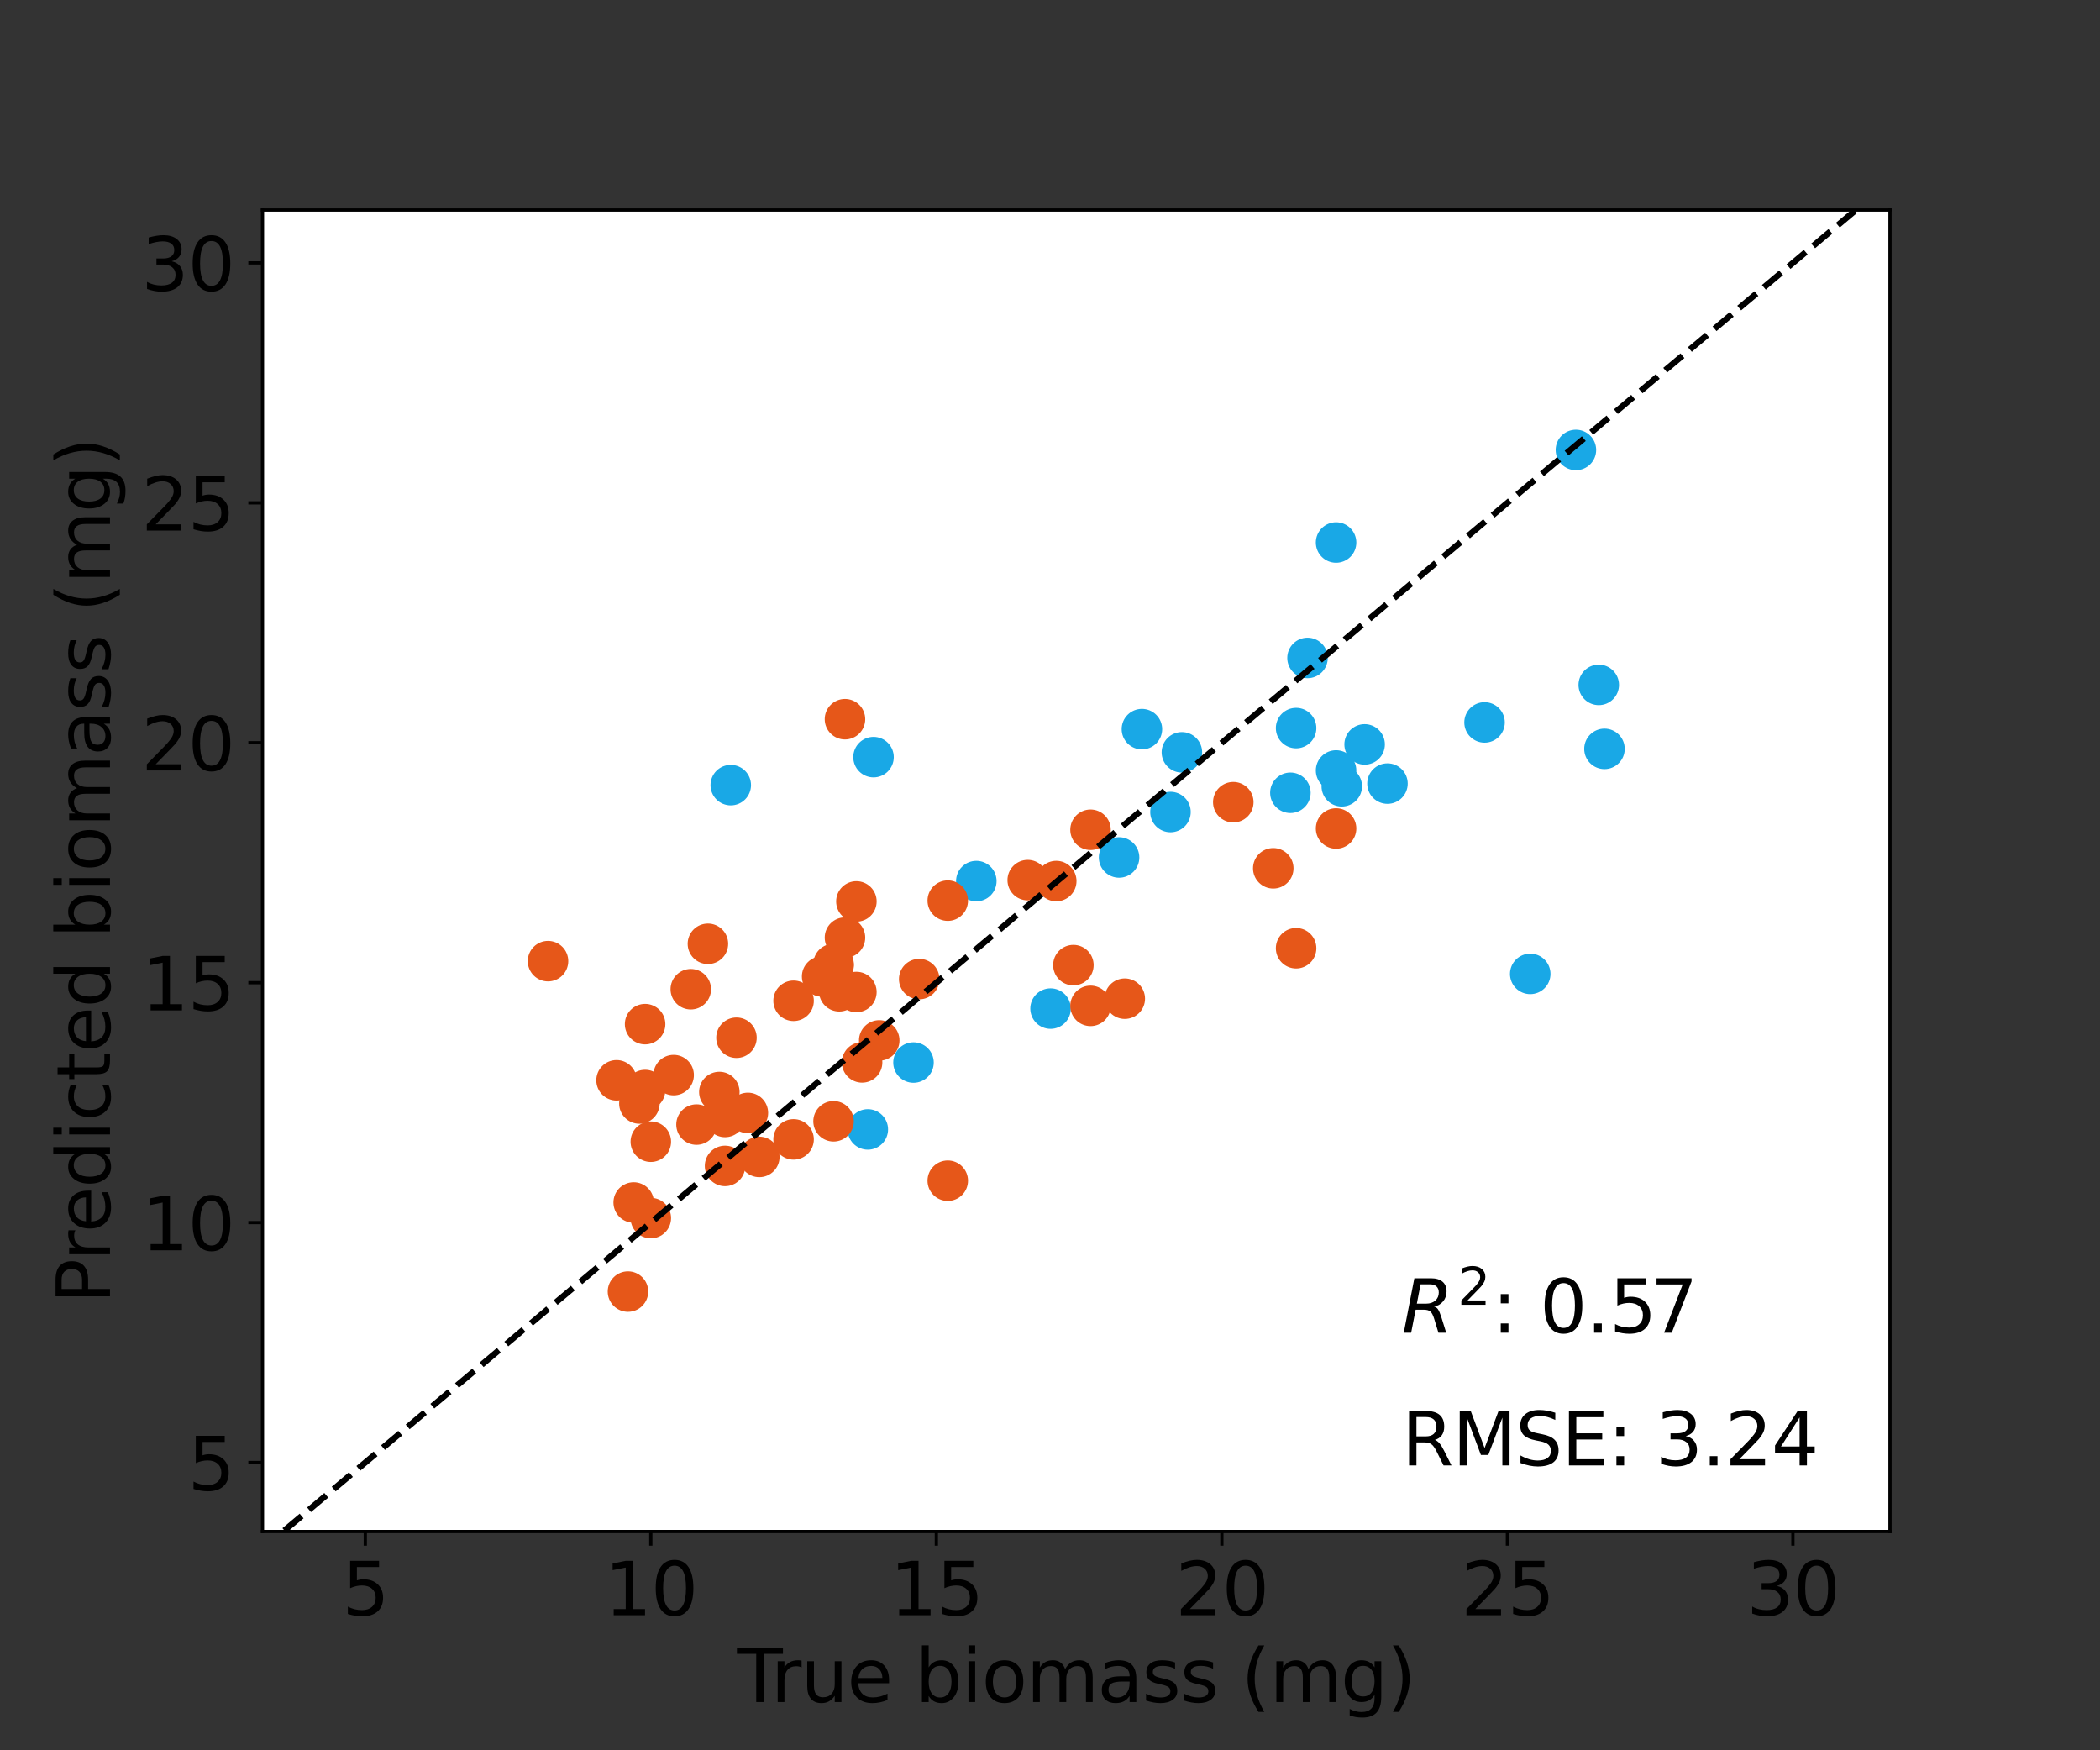 <?xml version="1.0" encoding="utf-8" standalone="no"?>
<!DOCTYPE svg PUBLIC "-//W3C//DTD SVG 1.1//EN"
  "http://www.w3.org/Graphics/SVG/1.1/DTD/svg11.dtd">
<svg xmlns:xlink="http://www.w3.org/1999/xlink" width="518.4pt" height="432pt" viewBox="0 0 518.4 432" xmlns="http://www.w3.org/2000/svg" version="1.1">
 <rect x="0" y="0" width="518.4" height="432" fill="#333333" stroke="none"/>
 <defs>
  <style type="text/css">*{stroke-linejoin: round; stroke-linecap: butt}</style>
 </defs>
 <g id="figure_1">
  <g id="patch_1">
   <path d="M 0 432 
L 518.4 432 
L 518.4 0 
L 0 0 
L 0 432 
z
" style="fill: none"/>
  </g>
  <g id="axes_1">
   <g id="patch_2">
    <path d="M 64.8 378 
L 466.56 378 
L 466.56 51.84 
L 64.8 51.84 
z
" style="fill: #ffffff"/>
   </g>
   <g id="PathCollection_1">
    <defs>
     <path id="C0_0_a68b47146a" d="M 0 4.5 
C 1.193 4.5 2.338 4.026 3.182 3.182 
C 4.026 2.338 4.5 1.193 4.5 -0 
C 4.5 -1.193 4.026 -2.338 3.182 -3.182 
C 2.338 -4.026 1.193 -4.5 0 -4.5 
C -1.193 -4.5 -2.338 -4.026 -3.182 -3.182 
C -4.026 -2.338 -4.5 -1.193 -4.5 0 
C -4.5 1.193 -4.026 2.338 -3.182 3.182 
C -2.338 4.026 -1.193 4.5 0 4.5 
z
"/>
    </defs>
    <g clip-path="url(#peac867a9e2)">
     <use xlink:href="#C0_0_a68b47146a" x="366.472" y="178.308" style="fill: #19a8e6; stroke: #19a8e6"/>
    </g>
    <g clip-path="url(#peac867a9e2)">
     <use xlink:href="#C0_0_a68b47146a" x="331.23" y="194.07" style="fill: #19a8e6; stroke: #19a8e6"/>
    </g>
    <g clip-path="url(#peac867a9e2)">
     <use xlink:href="#C0_0_a68b47146a" x="259.336" y="248.94" style="fill: #19a8e6; stroke: #19a8e6"/>
    </g>
    <g clip-path="url(#peac867a9e2)">
     <use xlink:href="#C0_0_a68b47146a" x="178.984" y="287.768" style="fill: #e65719; stroke: #e65719"/>
    </g>
    <g clip-path="url(#peac867a9e2)">
     <use xlink:href="#C0_0_a68b47146a" x="155.02" y="318.784" style="fill: #e65719; stroke: #e65719"/>
    </g>
    <g clip-path="url(#peac867a9e2)">
     <use xlink:href="#C0_0_a68b47146a" x="195.901" y="247.012" style="fill: #e65719; stroke: #e65719"/>
    </g>
    <g clip-path="url(#peac867a9e2)">
     <use xlink:href="#C0_0_a68b47146a" x="160.659" y="300.644" style="fill: #e65719; stroke: #e65719"/>
    </g>
    <g clip-path="url(#peac867a9e2)">
     <use xlink:href="#C0_0_a68b47146a" x="329.821" y="190.165" style="fill: #19a8e6; stroke: #19a8e6"/>
    </g>
    <g clip-path="url(#peac867a9e2)">
     <use xlink:href="#C0_0_a68b47146a" x="207.178" y="244.664" style="fill: #e65719; stroke: #e65719"/>
    </g>
    <g clip-path="url(#peac867a9e2)">
     <use xlink:href="#C0_0_a68b47146a" x="211.407" y="222.489" style="fill: #e65719; stroke: #e65719"/>
    </g>
    <g clip-path="url(#peac867a9e2)">
     <use xlink:href="#C0_0_a68b47146a" x="233.962" y="291.416" style="fill: #e65719; stroke: #e65719"/>
    </g>
    <g clip-path="url(#peac867a9e2)">
     <use xlink:href="#C0_0_a68b47146a" x="318.543" y="195.671" style="fill: #19a8e6; stroke: #19a8e6"/>
    </g>
    <g clip-path="url(#peac867a9e2)">
     <use xlink:href="#C0_0_a68b47146a" x="260.746" y="217.46" style="fill: #e65719; stroke: #e65719"/>
    </g>
    <g clip-path="url(#peac867a9e2)">
     <use xlink:href="#C0_0_a68b47146a" x="159.249" y="252.775" style="fill: #e65719; stroke: #e65719"/>
    </g>
    <g clip-path="url(#peac867a9e2)">
     <use xlink:href="#C0_0_a68b47146a" x="187.443" y="285.545" style="fill: #e65719; stroke: #e65719"/>
    </g>
    <g clip-path="url(#peac867a9e2)">
     <use xlink:href="#C0_0_a68b47146a" x="212.817" y="262.222" style="fill: #e65719; stroke: #e65719"/>
    </g>
    <g clip-path="url(#peac867a9e2)">
     <use xlink:href="#C0_0_a68b47146a" x="329.821" y="204.486" style="fill: #e65719; stroke: #e65719"/>
    </g>
    <g clip-path="url(#peac867a9e2)">
     <use xlink:href="#C0_0_a68b47146a" x="241.011" y="217.466" style="fill: #19a8e6; stroke: #19a8e6"/>
    </g>
    <g clip-path="url(#peac867a9e2)">
     <use xlink:href="#C0_0_a68b47146a" x="160.659" y="281.789" style="fill: #e65719; stroke: #e65719"/>
    </g>
    <g clip-path="url(#peac867a9e2)">
     <use xlink:href="#C0_0_a68b47146a" x="180.394" y="193.785" style="fill: #19a8e6; stroke: #19a8e6"/>
    </g>
    <g clip-path="url(#peac867a9e2)">
     <use xlink:href="#C0_0_a68b47146a" x="159.249" y="269.039" style="fill: #e65719; stroke: #e65719"/>
    </g>
    <g clip-path="url(#peac867a9e2)">
     <use xlink:href="#C0_0_a68b47146a" x="319.953" y="234.041" style="fill: #e65719; stroke: #e65719"/>
    </g>
    <g clip-path="url(#peac867a9e2)">
     <use xlink:href="#C0_0_a68b47146a" x="215.636" y="186.873" style="fill: #19a8e6; stroke: #19a8e6"/>
    </g>
    <g clip-path="url(#peac867a9e2)">
     <use xlink:href="#C0_0_a68b47146a" x="195.901" y="281.219" style="fill: #e65719; stroke: #e65719"/>
    </g>
    <g clip-path="url(#peac867a9e2)">
     <use xlink:href="#C0_0_a68b47146a" x="389.027" y="111.056" style="fill: #19a8e6; stroke: #19a8e6"/>
    </g>
    <g clip-path="url(#peac867a9e2)">
     <use xlink:href="#C0_0_a68b47146a" x="211.407" y="244.845" style="fill: #e65719; stroke: #e65719"/>
    </g>
    <g clip-path="url(#peac867a9e2)">
     <use xlink:href="#C0_0_a68b47146a" x="276.253" y="211.636" style="fill: #19a8e6; stroke: #19a8e6"/>
    </g>
    <g clip-path="url(#peac867a9e2)">
     <use xlink:href="#C0_0_a68b47146a" x="184.623" y="274.689" style="fill: #e65719; stroke: #e65719"/>
    </g>
    <g clip-path="url(#peac867a9e2)">
     <use xlink:href="#C0_0_a68b47146a" x="288.94" y="200.421" style="fill: #19a8e6; stroke: #19a8e6"/>
    </g>
    <g clip-path="url(#peac867a9e2)">
     <use xlink:href="#C0_0_a68b47146a" x="214.227" y="278.76" style="fill: #19a8e6; stroke: #19a8e6"/>
    </g>
    <g clip-path="url(#peac867a9e2)">
     <use xlink:href="#C0_0_a68b47146a" x="135.284" y="237.227" style="fill: #e65719; stroke: #e65719"/>
    </g>
    <g clip-path="url(#peac867a9e2)">
     <use xlink:href="#C0_0_a68b47146a" x="329.821" y="133.904" style="fill: #19a8e6; stroke: #19a8e6"/>
    </g>
    <g clip-path="url(#peac867a9e2)">
     <use xlink:href="#C0_0_a68b47146a" x="181.804" y="256.132" style="fill: #e65719; stroke: #e65719"/>
    </g>
    <g clip-path="url(#peac867a9e2)">
     <use xlink:href="#C0_0_a68b47146a" x="226.914" y="241.657" style="fill: #e65719; stroke: #e65719"/>
    </g>
    <g clip-path="url(#peac867a9e2)">
     <use xlink:href="#C0_0_a68b47146a" x="269.204" y="248.264" style="fill: #e65719; stroke: #e65719"/>
    </g>
    <g clip-path="url(#peac867a9e2)">
     <use xlink:href="#C0_0_a68b47146a" x="396.076" y="184.834" style="fill: #19a8e6; stroke: #19a8e6"/>
    </g>
    <g clip-path="url(#peac867a9e2)">
     <use xlink:href="#C0_0_a68b47146a" x="208.588" y="231.417" style="fill: #e65719; stroke: #e65719"/>
    </g>
    <g clip-path="url(#peac867a9e2)">
     <use xlink:href="#C0_0_a68b47146a" x="281.891" y="179.963" style="fill: #19a8e6; stroke: #19a8e6"/>
    </g>
    <g clip-path="url(#peac867a9e2)">
     <use xlink:href="#C0_0_a68b47146a" x="178.984" y="275.684" style="fill: #e65719; stroke: #e65719"/>
    </g>
    <g clip-path="url(#peac867a9e2)">
     <use xlink:href="#C0_0_a68b47146a" x="394.666" y="169.045" style="fill: #19a8e6; stroke: #19a8e6"/>
    </g>
    <g clip-path="url(#peac867a9e2)">
     <use xlink:href="#C0_0_a68b47146a" x="170.526" y="244.155" style="fill: #e65719; stroke: #e65719"/>
    </g>
    <g clip-path="url(#peac867a9e2)">
     <use xlink:href="#C0_0_a68b47146a" x="377.75" y="240.376" style="fill: #19a8e6; stroke: #19a8e6"/>
    </g>
    <g clip-path="url(#peac867a9e2)">
     <use xlink:href="#C0_0_a68b47146a" x="264.975" y="238.207" style="fill: #e65719; stroke: #e65719"/>
    </g>
    <g clip-path="url(#peac867a9e2)">
     <use xlink:href="#C0_0_a68b47146a" x="233.962" y="222.292" style="fill: #e65719; stroke: #e65719"/>
    </g>
    <g clip-path="url(#peac867a9e2)">
     <use xlink:href="#C0_0_a68b47146a" x="205.768" y="237.936" style="fill: #e65719; stroke: #e65719"/>
    </g>
    <g clip-path="url(#peac867a9e2)">
     <use xlink:href="#C0_0_a68b47146a" x="157.839" y="272.364" style="fill: #e65719; stroke: #e65719"/>
    </g>
    <g clip-path="url(#peac867a9e2)">
     <use xlink:href="#C0_0_a68b47146a" x="174.755" y="232.945" style="fill: #e65719; stroke: #e65719"/>
    </g>
    <g clip-path="url(#peac867a9e2)">
     <use xlink:href="#C0_0_a68b47146a" x="319.953" y="179.704" style="fill: #19a8e6; stroke: #19a8e6"/>
    </g>
    <g clip-path="url(#peac867a9e2)">
     <use xlink:href="#C0_0_a68b47146a" x="314.314" y="214.314" style="fill: #e65719; stroke: #e65719"/>
    </g>
    <g clip-path="url(#peac867a9e2)">
     <use xlink:href="#C0_0_a68b47146a" x="342.508" y="193.406" style="fill: #19a8e6; stroke: #19a8e6"/>
    </g>
    <g clip-path="url(#peac867a9e2)">
     <use xlink:href="#C0_0_a68b47146a" x="277.662" y="246.492" style="fill: #e65719; stroke: #e65719"/>
    </g>
    <g clip-path="url(#peac867a9e2)">
     <use xlink:href="#C0_0_a68b47146a" x="253.698" y="217.23" style="fill: #e65719; stroke: #e65719"/>
    </g>
    <g clip-path="url(#peac867a9e2)">
     <use xlink:href="#C0_0_a68b47146a" x="205.768" y="238.34" style="fill: #e65719; stroke: #e65719"/>
    </g>
    <g clip-path="url(#peac867a9e2)">
     <use xlink:href="#C0_0_a68b47146a" x="269.204" y="204.802" style="fill: #e65719; stroke: #e65719"/>
    </g>
    <g clip-path="url(#peac867a9e2)">
     <use xlink:href="#C0_0_a68b47146a" x="166.297" y="265.354" style="fill: #e65719; stroke: #e65719"/>
    </g>
    <g clip-path="url(#peac867a9e2)">
     <use xlink:href="#C0_0_a68b47146a" x="208.588" y="177.511" style="fill: #e65719; stroke: #e65719"/>
    </g>
    <g clip-path="url(#peac867a9e2)">
     <use xlink:href="#C0_0_a68b47146a" x="217.046" y="256.794" style="fill: #e65719; stroke: #e65719"/>
    </g>
    <g clip-path="url(#peac867a9e2)">
     <use xlink:href="#C0_0_a68b47146a" x="177.575" y="269.527" style="fill: #e65719; stroke: #e65719"/>
    </g>
    <g clip-path="url(#peac867a9e2)">
     <use xlink:href="#C0_0_a68b47146a" x="304.446" y="197.993" style="fill: #e65719; stroke: #e65719"/>
    </g>
    <g clip-path="url(#peac867a9e2)">
     <use xlink:href="#C0_0_a68b47146a" x="291.759" y="185.686" style="fill: #19a8e6; stroke: #19a8e6"/>
    </g>
    <g clip-path="url(#peac867a9e2)">
     <use xlink:href="#C0_0_a68b47146a" x="156.429" y="296.795" style="fill: #e65719; stroke: #e65719"/>
    </g>
    <g clip-path="url(#peac867a9e2)">
     <use xlink:href="#C0_0_a68b47146a" x="202.949" y="241.015" style="fill: #e65719; stroke: #e65719"/>
    </g>
    <g clip-path="url(#peac867a9e2)">
     <use xlink:href="#C0_0_a68b47146a" x="171.936" y="277.564" style="fill: #e65719; stroke: #e65719"/>
    </g>
    <g clip-path="url(#peac867a9e2)">
     <use xlink:href="#C0_0_a68b47146a" x="152.2" y="266.639" style="fill: #e65719; stroke: #e65719"/>
    </g>
    <g clip-path="url(#peac867a9e2)">
     <use xlink:href="#C0_0_a68b47146a" x="322.772" y="162.392" style="fill: #19a8e6; stroke: #19a8e6"/>
    </g>
    <g clip-path="url(#peac867a9e2)">
     <use xlink:href="#C0_0_a68b47146a" x="336.869" y="183.731" style="fill: #19a8e6; stroke: #19a8e6"/>
    </g>
    <g clip-path="url(#peac867a9e2)">
     <use xlink:href="#C0_0_a68b47146a" x="225.504" y="262.254" style="fill: #19a8e6; stroke: #19a8e6"/>
    </g>
    <g clip-path="url(#peac867a9e2)">
     <use xlink:href="#C0_0_a68b47146a" x="205.768" y="276.755" style="fill: #e65719; stroke: #e65719"/>
    </g>
   </g>
   <g id="matplotlib.axis_1">
    <g id="xtick_1">
     <g id="line2d_1">
      <defs>
       <path id="m30564e26cf" d="M 0 0 
L 0 3.5 
" style="stroke: #000000; stroke-width: 0.8"/>
      </defs>
      <g>
       <use xlink:href="#m30564e26cf" x="90.174" y="378" style="stroke: #000000; stroke-width: 0.8"/>
      </g>
     </g>
     <g id="text_1">
      <!-- 5 -->
      <g transform="translate(84.448 398.677) scale(0.18 -0.18)">
       <defs>
        <path id="DejaVuSans-35" d="M 691 4666 
L 3169 4666 
L 3169 4134 
L 1269 4134 
L 1269 2991 
Q 1406 3038 1543 3061 
Q 1681 3084 1819 3084 
Q 2600 3084 3056 2656 
Q 3513 2228 3513 1497 
Q 3513 744 3044 326 
Q 2575 -91 1722 -91 
Q 1428 -91 1123 -41 
Q 819 9 494 109 
L 494 744 
Q 775 591 1075 516 
Q 1375 441 1709 441 
Q 2250 441 2565 725 
Q 2881 1009 2881 1497 
Q 2881 1984 2565 2268 
Q 2250 2553 1709 2553 
Q 1456 2553 1204 2497 
Q 953 2441 691 2322 
L 691 4666 
z
" transform="scale(0.016)"/>
       </defs>
       <use xlink:href="#DejaVuSans-35"/>
      </g>
     </g>
    </g>
    <g id="xtick_2">
     <g id="line2d_2">
      <g>
       <use xlink:href="#m30564e26cf" x="160.659" y="378" style="stroke: #000000; stroke-width: 0.8"/>
      </g>
     </g>
     <g id="text_2">
      <!-- 10 -->
      <g transform="translate(149.206 398.677) scale(0.18 -0.18)">
       <defs>
        <path id="DejaVuSans-31" d="M 794 531 
L 1825 531 
L 1825 4091 
L 703 3866 
L 703 4441 
L 1819 4666 
L 2450 4666 
L 2450 531 
L 3481 531 
L 3481 0 
L 794 0 
L 794 531 
z
" transform="scale(0.016)"/>
        <path id="DejaVuSans-30" d="M 2034 4250 
Q 1547 4250 1301 3770 
Q 1056 3291 1056 2328 
Q 1056 1369 1301 889 
Q 1547 409 2034 409 
Q 2525 409 2770 889 
Q 3016 1369 3016 2328 
Q 3016 3291 2770 3770 
Q 2525 4250 2034 4250 
z
M 2034 4750 
Q 2819 4750 3233 4129 
Q 3647 3509 3647 2328 
Q 3647 1150 3233 529 
Q 2819 -91 2034 -91 
Q 1250 -91 836 529 
Q 422 1150 422 2328 
Q 422 3509 836 4129 
Q 1250 4750 2034 4750 
z
" transform="scale(0.016)"/>
       </defs>
       <use xlink:href="#DejaVuSans-31"/>
       <use xlink:href="#DejaVuSans-30" x="63.623"/>
      </g>
     </g>
    </g>
    <g id="xtick_3">
     <g id="line2d_3">
      <g>
       <use xlink:href="#m30564e26cf" x="231.143" y="378" style="stroke: #000000; stroke-width: 0.8"/>
      </g>
     </g>
     <g id="text_3">
      <!-- 15 -->
      <g transform="translate(219.69 398.677) scale(0.18 -0.18)">
       <use xlink:href="#DejaVuSans-31"/>
       <use xlink:href="#DejaVuSans-35" x="63.623"/>
      </g>
     </g>
    </g>
    <g id="xtick_4">
     <g id="line2d_4">
      <g>
       <use xlink:href="#m30564e26cf" x="301.627" y="378" style="stroke: #000000; stroke-width: 0.8"/>
      </g>
     </g>
     <g id="text_4">
      <!-- 20 -->
      <g transform="translate(290.174 398.677) scale(0.18 -0.18)">
       <defs>
        <path id="DejaVuSans-32" d="M 1228 531 
L 3431 531 
L 3431 0 
L 469 0 
L 469 531 
Q 828 903 1448 1529 
Q 2069 2156 2228 2338 
Q 2531 2678 2651 2914 
Q 2772 3150 2772 3378 
Q 2772 3750 2511 3984 
Q 2250 4219 1831 4219 
Q 1534 4219 1204 4116 
Q 875 4013 500 3803 
L 500 4441 
Q 881 4594 1212 4672 
Q 1544 4750 1819 4750 
Q 2544 4750 2975 4387 
Q 3406 4025 3406 3419 
Q 3406 3131 3298 2873 
Q 3191 2616 2906 2266 
Q 2828 2175 2409 1742 
Q 1991 1309 1228 531 
z
" transform="scale(0.016)"/>
       </defs>
       <use xlink:href="#DejaVuSans-32"/>
       <use xlink:href="#DejaVuSans-30" x="63.623"/>
      </g>
     </g>
    </g>
    <g id="xtick_5">
     <g id="line2d_5">
      <g>
       <use xlink:href="#m30564e26cf" x="372.111" y="378" style="stroke: #000000; stroke-width: 0.8"/>
      </g>
     </g>
     <g id="text_5">
      <!-- 25 -->
      <g transform="translate(360.659 398.677) scale(0.18 -0.18)">
       <use xlink:href="#DejaVuSans-32"/>
       <use xlink:href="#DejaVuSans-35" x="63.623"/>
      </g>
     </g>
    </g>
    <g id="xtick_6">
     <g id="line2d_6">
      <g>
       <use xlink:href="#m30564e26cf" x="442.595" y="378" style="stroke: #000000; stroke-width: 0.8"/>
      </g>
     </g>
     <g id="text_6">
      <!-- 30 -->
      <g transform="translate(431.143 398.677) scale(0.18 -0.18)">
       <defs>
        <path id="DejaVuSans-33" d="M 2597 2516 
Q 3050 2419 3304 2112 
Q 3559 1806 3559 1356 
Q 3559 666 3084 287 
Q 2609 -91 1734 -91 
Q 1441 -91 1130 -33 
Q 819 25 488 141 
L 488 750 
Q 750 597 1062 519 
Q 1375 441 1716 441 
Q 2309 441 2620 675 
Q 2931 909 2931 1356 
Q 2931 1769 2642 2001 
Q 2353 2234 1838 2234 
L 1294 2234 
L 1294 2753 
L 1863 2753 
Q 2328 2753 2575 2939 
Q 2822 3125 2822 3475 
Q 2822 3834 2567 4026 
Q 2313 4219 1838 4219 
Q 1578 4219 1281 4162 
Q 984 4106 628 3988 
L 628 4550 
Q 988 4650 1302 4700 
Q 1616 4750 1894 4750 
Q 2613 4750 3031 4423 
Q 3450 4097 3450 3541 
Q 3450 3153 3228 2886 
Q 3006 2619 2597 2516 
z
" transform="scale(0.016)"/>
       </defs>
       <use xlink:href="#DejaVuSans-33"/>
       <use xlink:href="#DejaVuSans-30" x="63.623"/>
      </g>
     </g>
    </g>
    <g id="text_7">
     <!-- True biomass (mg) -->
     <g transform="translate(181.966 420.098) scale(0.18 -0.18)">
      <defs>
       <path id="DejaVuSans-54" d="M -19 4666 
L 3928 4666 
L 3928 4134 
L 2272 4134 
L 2272 0 
L 1638 0 
L 1638 4134 
L -19 4134 
L -19 4666 
z
" transform="scale(0.016)"/>
       <path id="DejaVuSans-72" d="M 2631 2963 
Q 2534 3019 2420 3045 
Q 2306 3072 2169 3072 
Q 1681 3072 1420 2755 
Q 1159 2438 1159 1844 
L 1159 0 
L 581 0 
L 581 3500 
L 1159 3500 
L 1159 2956 
Q 1341 3275 1631 3429 
Q 1922 3584 2338 3584 
Q 2397 3584 2469 3576 
Q 2541 3569 2628 3553 
L 2631 2963 
z
" transform="scale(0.016)"/>
       <path id="DejaVuSans-75" d="M 544 1381 
L 544 3500 
L 1119 3500 
L 1119 1403 
Q 1119 906 1312 657 
Q 1506 409 1894 409 
Q 2359 409 2629 706 
Q 2900 1003 2900 1516 
L 2900 3500 
L 3475 3500 
L 3475 0 
L 2900 0 
L 2900 538 
Q 2691 219 2414 64 
Q 2138 -91 1772 -91 
Q 1169 -91 856 284 
Q 544 659 544 1381 
z
M 1991 3584 
L 1991 3584 
z
" transform="scale(0.016)"/>
       <path id="DejaVuSans-65" d="M 3597 1894 
L 3597 1613 
L 953 1613 
Q 991 1019 1311 708 
Q 1631 397 2203 397 
Q 2534 397 2845 478 
Q 3156 559 3463 722 
L 3463 178 
Q 3153 47 2828 -22 
Q 2503 -91 2169 -91 
Q 1331 -91 842 396 
Q 353 884 353 1716 
Q 353 2575 817 3079 
Q 1281 3584 2069 3584 
Q 2775 3584 3186 3129 
Q 3597 2675 3597 1894 
z
M 3022 2063 
Q 3016 2534 2758 2815 
Q 2500 3097 2075 3097 
Q 1594 3097 1305 2825 
Q 1016 2553 972 2059 
L 3022 2063 
z
" transform="scale(0.016)"/>
       <path id="DejaVuSans-20" transform="scale(0.016)"/>
       <path id="DejaVuSans-62" d="M 3116 1747 
Q 3116 2381 2855 2742 
Q 2594 3103 2138 3103 
Q 1681 3103 1420 2742 
Q 1159 2381 1159 1747 
Q 1159 1113 1420 752 
Q 1681 391 2138 391 
Q 2594 391 2855 752 
Q 3116 1113 3116 1747 
z
M 1159 2969 
Q 1341 3281 1617 3432 
Q 1894 3584 2278 3584 
Q 2916 3584 3314 3078 
Q 3713 2572 3713 1747 
Q 3713 922 3314 415 
Q 2916 -91 2278 -91 
Q 1894 -91 1617 61 
Q 1341 213 1159 525 
L 1159 0 
L 581 0 
L 581 4863 
L 1159 4863 
L 1159 2969 
z
" transform="scale(0.016)"/>
       <path id="DejaVuSans-69" d="M 603 3500 
L 1178 3500 
L 1178 0 
L 603 0 
L 603 3500 
z
M 603 4863 
L 1178 4863 
L 1178 4134 
L 603 4134 
L 603 4863 
z
" transform="scale(0.016)"/>
       <path id="DejaVuSans-6f" d="M 1959 3097 
Q 1497 3097 1228 2736 
Q 959 2375 959 1747 
Q 959 1119 1226 758 
Q 1494 397 1959 397 
Q 2419 397 2687 759 
Q 2956 1122 2956 1747 
Q 2956 2369 2687 2733 
Q 2419 3097 1959 3097 
z
M 1959 3584 
Q 2709 3584 3137 3096 
Q 3566 2609 3566 1747 
Q 3566 888 3137 398 
Q 2709 -91 1959 -91 
Q 1206 -91 779 398 
Q 353 888 353 1747 
Q 353 2609 779 3096 
Q 1206 3584 1959 3584 
z
" transform="scale(0.016)"/>
       <path id="DejaVuSans-6d" d="M 3328 2828 
Q 3544 3216 3844 3400 
Q 4144 3584 4550 3584 
Q 5097 3584 5394 3201 
Q 5691 2819 5691 2113 
L 5691 0 
L 5113 0 
L 5113 2094 
Q 5113 2597 4934 2840 
Q 4756 3084 4391 3084 
Q 3944 3084 3684 2787 
Q 3425 2491 3425 1978 
L 3425 0 
L 2847 0 
L 2847 2094 
Q 2847 2600 2669 2842 
Q 2491 3084 2119 3084 
Q 1678 3084 1418 2786 
Q 1159 2488 1159 1978 
L 1159 0 
L 581 0 
L 581 3500 
L 1159 3500 
L 1159 2956 
Q 1356 3278 1631 3431 
Q 1906 3584 2284 3584 
Q 2666 3584 2933 3390 
Q 3200 3197 3328 2828 
z
" transform="scale(0.016)"/>
       <path id="DejaVuSans-61" d="M 2194 1759 
Q 1497 1759 1228 1600 
Q 959 1441 959 1056 
Q 959 750 1161 570 
Q 1363 391 1709 391 
Q 2188 391 2477 730 
Q 2766 1069 2766 1631 
L 2766 1759 
L 2194 1759 
z
M 3341 1997 
L 3341 0 
L 2766 0 
L 2766 531 
Q 2569 213 2275 61 
Q 1981 -91 1556 -91 
Q 1019 -91 701 211 
Q 384 513 384 1019 
Q 384 1609 779 1909 
Q 1175 2209 1959 2209 
L 2766 2209 
L 2766 2266 
Q 2766 2663 2505 2880 
Q 2244 3097 1772 3097 
Q 1472 3097 1187 3025 
Q 903 2953 641 2809 
L 641 3341 
Q 956 3463 1253 3523 
Q 1550 3584 1831 3584 
Q 2591 3584 2966 3190 
Q 3341 2797 3341 1997 
z
" transform="scale(0.016)"/>
       <path id="DejaVuSans-73" d="M 2834 3397 
L 2834 2853 
Q 2591 2978 2328 3040 
Q 2066 3103 1784 3103 
Q 1356 3103 1142 2972 
Q 928 2841 928 2578 
Q 928 2378 1081 2264 
Q 1234 2150 1697 2047 
L 1894 2003 
Q 2506 1872 2764 1633 
Q 3022 1394 3022 966 
Q 3022 478 2636 193 
Q 2250 -91 1575 -91 
Q 1294 -91 989 -36 
Q 684 19 347 128 
L 347 722 
Q 666 556 975 473 
Q 1284 391 1588 391 
Q 1994 391 2212 530 
Q 2431 669 2431 922 
Q 2431 1156 2273 1281 
Q 2116 1406 1581 1522 
L 1381 1569 
Q 847 1681 609 1914 
Q 372 2147 372 2553 
Q 372 3047 722 3315 
Q 1072 3584 1716 3584 
Q 2034 3584 2315 3537 
Q 2597 3491 2834 3397 
z
" transform="scale(0.016)"/>
       <path id="DejaVuSans-28" d="M 1984 4856 
Q 1566 4138 1362 3434 
Q 1159 2731 1159 2009 
Q 1159 1288 1364 580 
Q 1569 -128 1984 -844 
L 1484 -844 
Q 1016 -109 783 600 
Q 550 1309 550 2009 
Q 550 2706 781 3412 
Q 1013 4119 1484 4856 
L 1984 4856 
z
" transform="scale(0.016)"/>
       <path id="DejaVuSans-67" d="M 2906 1791 
Q 2906 2416 2648 2759 
Q 2391 3103 1925 3103 
Q 1463 3103 1205 2759 
Q 947 2416 947 1791 
Q 947 1169 1205 825 
Q 1463 481 1925 481 
Q 2391 481 2648 825 
Q 2906 1169 2906 1791 
z
M 3481 434 
Q 3481 -459 3084 -895 
Q 2688 -1331 1869 -1331 
Q 1566 -1331 1297 -1286 
Q 1028 -1241 775 -1147 
L 775 -588 
Q 1028 -725 1275 -790 
Q 1522 -856 1778 -856 
Q 2344 -856 2625 -561 
Q 2906 -266 2906 331 
L 2906 616 
Q 2728 306 2450 153 
Q 2172 0 1784 0 
Q 1141 0 747 490 
Q 353 981 353 1791 
Q 353 2603 747 3093 
Q 1141 3584 1784 3584 
Q 2172 3584 2450 3431 
Q 2728 3278 2906 2969 
L 2906 3500 
L 3481 3500 
L 3481 434 
z
" transform="scale(0.016)"/>
       <path id="DejaVuSans-29" d="M 513 4856 
L 1013 4856 
Q 1481 4119 1714 3412 
Q 1947 2706 1947 2009 
Q 1947 1309 1714 600 
Q 1481 -109 1013 -844 
L 513 -844 
Q 928 -128 1133 580 
Q 1338 1288 1338 2009 
Q 1338 2731 1133 3434 
Q 928 4138 513 4856 
z
" transform="scale(0.016)"/>
      </defs>
      <use xlink:href="#DejaVuSans-54"/>
      <use xlink:href="#DejaVuSans-72" x="46.334"/>
      <use xlink:href="#DejaVuSans-75" x="87.447"/>
      <use xlink:href="#DejaVuSans-65" x="150.826"/>
      <use xlink:href="#DejaVuSans-20" x="212.35"/>
      <use xlink:href="#DejaVuSans-62" x="244.137"/>
      <use xlink:href="#DejaVuSans-69" x="307.613"/>
      <use xlink:href="#DejaVuSans-6f" x="335.396"/>
      <use xlink:href="#DejaVuSans-6d" x="396.578"/>
      <use xlink:href="#DejaVuSans-61" x="493.99"/>
      <use xlink:href="#DejaVuSans-73" x="555.27"/>
      <use xlink:href="#DejaVuSans-73" x="607.369"/>
      <use xlink:href="#DejaVuSans-20" x="659.469"/>
      <use xlink:href="#DejaVuSans-28" x="691.256"/>
      <use xlink:href="#DejaVuSans-6d" x="730.27"/>
      <use xlink:href="#DejaVuSans-67" x="827.682"/>
      <use xlink:href="#DejaVuSans-29" x="891.158"/>
     </g>
    </g>
   </g>
   <g id="matplotlib.axis_2">
    <g id="ytick_1">
     <g id="line2d_7">
      <defs>
       <path id="m331f21e7cd" d="M 0 0 
L -3.5 0 
" style="stroke: #000000; stroke-width: 0.8"/>
      </defs>
      <g>
       <use xlink:href="#m331f21e7cd" x="64.8" y="360.972" style="stroke: #000000; stroke-width: 0.8"/>
      </g>
     </g>
     <g id="text_8">
      <!-- 5 -->
      <g transform="translate(46.347 367.811) scale(0.18 -0.18)">
       <use xlink:href="#DejaVuSans-35"/>
      </g>
     </g>
    </g>
    <g id="ytick_2">
     <g id="line2d_8">
      <g>
       <use xlink:href="#m331f21e7cd" x="64.8" y="301.757" style="stroke: #000000; stroke-width: 0.8"/>
      </g>
     </g>
     <g id="text_9">
      <!-- 10 -->
      <g transform="translate(34.895 308.595) scale(0.18 -0.18)">
       <use xlink:href="#DejaVuSans-31"/>
       <use xlink:href="#DejaVuSans-30" x="63.623"/>
      </g>
     </g>
    </g>
    <g id="ytick_3">
     <g id="line2d_9">
      <g>
       <use xlink:href="#m331f21e7cd" x="64.8" y="242.541" style="stroke: #000000; stroke-width: 0.8"/>
      </g>
     </g>
     <g id="text_10">
      <!-- 15 -->
      <g transform="translate(34.895 249.379) scale(0.18 -0.18)">
       <use xlink:href="#DejaVuSans-31"/>
       <use xlink:href="#DejaVuSans-35" x="63.623"/>
      </g>
     </g>
    </g>
    <g id="ytick_4">
     <g id="line2d_10">
      <g>
       <use xlink:href="#m331f21e7cd" x="64.8" y="183.325" style="stroke: #000000; stroke-width: 0.8"/>
      </g>
     </g>
     <g id="text_11">
      <!-- 20 -->
      <g transform="translate(34.895 190.164) scale(0.18 -0.18)">
       <use xlink:href="#DejaVuSans-32"/>
       <use xlink:href="#DejaVuSans-30" x="63.623"/>
      </g>
     </g>
    </g>
    <g id="ytick_5">
     <g id="line2d_11">
      <g>
       <use xlink:href="#m331f21e7cd" x="64.8" y="124.109" style="stroke: #000000; stroke-width: 0.8"/>
      </g>
     </g>
     <g id="text_12">
      <!-- 25 -->
      <g transform="translate(34.895 130.948) scale(0.18 -0.18)">
       <use xlink:href="#DejaVuSans-32"/>
       <use xlink:href="#DejaVuSans-35" x="63.623"/>
      </g>
     </g>
    </g>
    <g id="ytick_6">
     <g id="line2d_12">
      <g>
       <use xlink:href="#m331f21e7cd" x="64.8" y="64.893" style="stroke: #000000; stroke-width: 0.8"/>
      </g>
     </g>
     <g id="text_13">
      <!-- 30 -->
      <g transform="translate(34.895 71.732) scale(0.18 -0.18)">
       <use xlink:href="#DejaVuSans-33"/>
       <use xlink:href="#DejaVuSans-30" x="63.623"/>
      </g>
     </g>
    </g>
    <g id="text_14">
     <!-- Predicted biomass (mg) -->
     <g transform="translate(27.152 321.77) rotate(-90) scale(0.18 -0.18)">
      <defs>
       <path id="DejaVuSans-50" d="M 1259 4147 
L 1259 2394 
L 2053 2394 
Q 2494 2394 2734 2622 
Q 2975 2850 2975 3272 
Q 2975 3691 2734 3919 
Q 2494 4147 2053 4147 
L 1259 4147 
z
M 628 4666 
L 2053 4666 
Q 2838 4666 3239 4311 
Q 3641 3956 3641 3272 
Q 3641 2581 3239 2228 
Q 2838 1875 2053 1875 
L 1259 1875 
L 1259 0 
L 628 0 
L 628 4666 
z
" transform="scale(0.016)"/>
       <path id="DejaVuSans-64" d="M 2906 2969 
L 2906 4863 
L 3481 4863 
L 3481 0 
L 2906 0 
L 2906 525 
Q 2725 213 2448 61 
Q 2172 -91 1784 -91 
Q 1150 -91 751 415 
Q 353 922 353 1747 
Q 353 2572 751 3078 
Q 1150 3584 1784 3584 
Q 2172 3584 2448 3432 
Q 2725 3281 2906 2969 
z
M 947 1747 
Q 947 1113 1208 752 
Q 1469 391 1925 391 
Q 2381 391 2643 752 
Q 2906 1113 2906 1747 
Q 2906 2381 2643 2742 
Q 2381 3103 1925 3103 
Q 1469 3103 1208 2742 
Q 947 2381 947 1747 
z
" transform="scale(0.016)"/>
       <path id="DejaVuSans-63" d="M 3122 3366 
L 3122 2828 
Q 2878 2963 2633 3030 
Q 2388 3097 2138 3097 
Q 1578 3097 1268 2742 
Q 959 2388 959 1747 
Q 959 1106 1268 751 
Q 1578 397 2138 397 
Q 2388 397 2633 464 
Q 2878 531 3122 666 
L 3122 134 
Q 2881 22 2623 -34 
Q 2366 -91 2075 -91 
Q 1284 -91 818 406 
Q 353 903 353 1747 
Q 353 2603 823 3093 
Q 1294 3584 2113 3584 
Q 2378 3584 2631 3529 
Q 2884 3475 3122 3366 
z
" transform="scale(0.016)"/>
       <path id="DejaVuSans-74" d="M 1172 4494 
L 1172 3500 
L 2356 3500 
L 2356 3053 
L 1172 3053 
L 1172 1153 
Q 1172 725 1289 603 
Q 1406 481 1766 481 
L 2356 481 
L 2356 0 
L 1766 0 
Q 1100 0 847 248 
Q 594 497 594 1153 
L 594 3053 
L 172 3053 
L 172 3500 
L 594 3500 
L 594 4494 
L 1172 4494 
z
" transform="scale(0.016)"/>
      </defs>
      <use xlink:href="#DejaVuSans-50"/>
      <use xlink:href="#DejaVuSans-72" x="58.553"/>
      <use xlink:href="#DejaVuSans-65" x="97.416"/>
      <use xlink:href="#DejaVuSans-64" x="158.939"/>
      <use xlink:href="#DejaVuSans-69" x="222.416"/>
      <use xlink:href="#DejaVuSans-63" x="250.199"/>
      <use xlink:href="#DejaVuSans-74" x="305.18"/>
      <use xlink:href="#DejaVuSans-65" x="344.389"/>
      <use xlink:href="#DejaVuSans-64" x="405.912"/>
      <use xlink:href="#DejaVuSans-20" x="469.389"/>
      <use xlink:href="#DejaVuSans-62" x="501.176"/>
      <use xlink:href="#DejaVuSans-69" x="564.652"/>
      <use xlink:href="#DejaVuSans-6f" x="592.436"/>
      <use xlink:href="#DejaVuSans-6d" x="653.617"/>
      <use xlink:href="#DejaVuSans-61" x="751.029"/>
      <use xlink:href="#DejaVuSans-73" x="812.309"/>
      <use xlink:href="#DejaVuSans-73" x="864.408"/>
      <use xlink:href="#DejaVuSans-20" x="916.508"/>
      <use xlink:href="#DejaVuSans-28" x="948.295"/>
      <use xlink:href="#DejaVuSans-6d" x="987.309"/>
      <use xlink:href="#DejaVuSans-67" x="1084.721"/>
      <use xlink:href="#DejaVuSans-29" x="1148.197"/>
     </g>
    </g>
   </g>
   <g id="line2d_13">
    <path d="M 64.117 382.864 
L 467.489 43.98 
L 467.489 43.98 
" clip-path="url(#peac867a9e2)" style="fill: none; stroke-dasharray: 5.55,2.4; stroke-dashoffset: 0; stroke: #000000; stroke-width: 1.5"/>
   </g>
   <g id="patch_3">
    <path d="M 64.8 378 
L 64.8 51.84 
" style="fill: none; stroke: #000000; stroke-width: 0.8; stroke-linejoin: miter; stroke-linecap: square"/>
   </g>
   <g id="patch_4">
    <path d="M 466.56 378 
L 466.56 51.84 
" style="fill: none; stroke: #000000; stroke-width: 0.8; stroke-linejoin: miter; stroke-linecap: square"/>
   </g>
   <g id="patch_5">
    <path d="M 64.8 378 
L 466.56 378 
" style="fill: none; stroke: #000000; stroke-width: 0.8; stroke-linejoin: miter; stroke-linecap: square"/>
   </g>
   <g id="patch_6">
    <path d="M 64.8 51.84 
L 466.56 51.84 
" style="fill: none; stroke: #000000; stroke-width: 0.8; stroke-linejoin: miter; stroke-linecap: square"/>
   </g>
   <g id="text_15">
    <!-- RMSE: 3.24 -->
    <g transform="translate(346.032 361.692) scale(0.18 -0.18)">
     <defs>
      <path id="DejaVuSans-52" d="M 2841 2188 
Q 3044 2119 3236 1894 
Q 3428 1669 3622 1275 
L 4263 0 
L 3584 0 
L 2988 1197 
Q 2756 1666 2539 1819 
Q 2322 1972 1947 1972 
L 1259 1972 
L 1259 0 
L 628 0 
L 628 4666 
L 2053 4666 
Q 2853 4666 3247 4331 
Q 3641 3997 3641 3322 
Q 3641 2881 3436 2590 
Q 3231 2300 2841 2188 
z
M 1259 4147 
L 1259 2491 
L 2053 2491 
Q 2509 2491 2742 2702 
Q 2975 2913 2975 3322 
Q 2975 3731 2742 3939 
Q 2509 4147 2053 4147 
L 1259 4147 
z
" transform="scale(0.016)"/>
      <path id="DejaVuSans-4d" d="M 628 4666 
L 1569 4666 
L 2759 1491 
L 3956 4666 
L 4897 4666 
L 4897 0 
L 4281 0 
L 4281 4097 
L 3078 897 
L 2444 897 
L 1241 4097 
L 1241 0 
L 628 0 
L 628 4666 
z
" transform="scale(0.016)"/>
      <path id="DejaVuSans-53" d="M 3425 4513 
L 3425 3897 
Q 3066 4069 2747 4153 
Q 2428 4238 2131 4238 
Q 1616 4238 1336 4038 
Q 1056 3838 1056 3469 
Q 1056 3159 1242 3001 
Q 1428 2844 1947 2747 
L 2328 2669 
Q 3034 2534 3370 2195 
Q 3706 1856 3706 1288 
Q 3706 609 3251 259 
Q 2797 -91 1919 -91 
Q 1588 -91 1214 -16 
Q 841 59 441 206 
L 441 856 
Q 825 641 1194 531 
Q 1563 422 1919 422 
Q 2459 422 2753 634 
Q 3047 847 3047 1241 
Q 3047 1584 2836 1778 
Q 2625 1972 2144 2069 
L 1759 2144 
Q 1053 2284 737 2584 
Q 422 2884 422 3419 
Q 422 4038 858 4394 
Q 1294 4750 2059 4750 
Q 2388 4750 2728 4690 
Q 3069 4631 3425 4513 
z
" transform="scale(0.016)"/>
      <path id="DejaVuSans-45" d="M 628 4666 
L 3578 4666 
L 3578 4134 
L 1259 4134 
L 1259 2753 
L 3481 2753 
L 3481 2222 
L 1259 2222 
L 1259 531 
L 3634 531 
L 3634 0 
L 628 0 
L 628 4666 
z
" transform="scale(0.016)"/>
      <path id="DejaVuSans-3a" d="M 750 794 
L 1409 794 
L 1409 0 
L 750 0 
L 750 794 
z
M 750 3309 
L 1409 3309 
L 1409 2516 
L 750 2516 
L 750 3309 
z
" transform="scale(0.016)"/>
      <path id="DejaVuSans-2e" d="M 684 794 
L 1344 794 
L 1344 0 
L 684 0 
L 684 794 
z
" transform="scale(0.016)"/>
      <path id="DejaVuSans-34" d="M 2419 4116 
L 825 1625 
L 2419 1625 
L 2419 4116 
z
M 2253 4666 
L 3047 4666 
L 3047 1625 
L 3713 1625 
L 3713 1100 
L 3047 1100 
L 3047 0 
L 2419 0 
L 2419 1100 
L 313 1100 
L 313 1709 
L 2253 4666 
z
" transform="scale(0.016)"/>
     </defs>
     <use xlink:href="#DejaVuSans-52"/>
     <use xlink:href="#DejaVuSans-4d" x="69.482"/>
     <use xlink:href="#DejaVuSans-53" x="155.762"/>
     <use xlink:href="#DejaVuSans-45" x="219.238"/>
     <use xlink:href="#DejaVuSans-3a" x="282.422"/>
     <use xlink:href="#DejaVuSans-20" x="316.113"/>
     <use xlink:href="#DejaVuSans-33" x="347.9"/>
     <use xlink:href="#DejaVuSans-2e" x="411.523"/>
     <use xlink:href="#DejaVuSans-32" x="443.311"/>
     <use xlink:href="#DejaVuSans-34" x="506.934"/>
    </g>
   </g>
   <g id="text_16">
    <!-- $R^2$: 0.57 -->
    <g transform="translate(346.032 329.076) scale(0.18 -0.18)">
     <defs>
      <path id="DejaVuSans-Oblique-52" d="M 1613 4147 
L 1294 2491 
L 2106 2491 
Q 2584 2491 2879 2755 
Q 3175 3019 3175 3444 
Q 3175 3784 2976 3965 
Q 2778 4147 2406 4147 
L 1613 4147 
z
M 2772 2241 
Q 2972 2194 3105 2009 
Q 3238 1825 3413 1275 
L 3809 0 
L 3144 0 
L 2778 1197 
Q 2638 1659 2453 1815 
Q 2269 1972 1888 1972 
L 1191 1972 
L 806 0 
L 172 0 
L 1081 4666 
L 2503 4666 
Q 3150 4666 3495 4373 
Q 3841 4081 3841 3531 
Q 3841 3044 3547 2687 
Q 3253 2331 2772 2241 
z
" transform="scale(0.016)"/>
      <path id="DejaVuSans-37" d="M 525 4666 
L 3525 4666 
L 3525 4397 
L 1831 0 
L 1172 0 
L 2766 4134 
L 525 4134 
L 525 4666 
z
" transform="scale(0.016)"/>
     </defs>
     <use xlink:href="#DejaVuSans-Oblique-52" transform="translate(0 0.766)"/>
     <use xlink:href="#DejaVuSans-32" transform="translate(76.499 39.047) scale(0.7)"/>
     <use xlink:href="#DejaVuSans-3a" transform="translate(123.77 0.766)"/>
     <use xlink:href="#DejaVuSans-20" transform="translate(157.461 0.766)"/>
     <use xlink:href="#DejaVuSans-30" transform="translate(189.248 0.766)"/>
     <use xlink:href="#DejaVuSans-2e" transform="translate(252.871 0.766)"/>
     <use xlink:href="#DejaVuSans-35" transform="translate(284.658 0.766)"/>
     <use xlink:href="#DejaVuSans-37" transform="translate(341.031 0.766)"/>
    </g>
   </g>
  </g>
 </g>
 <defs>
  <clipPath id="peac867a9e2">
   <rect x="64.8" y="51.84" width="401.76" height="326.16"/>
  </clipPath>
 </defs>
</svg>
